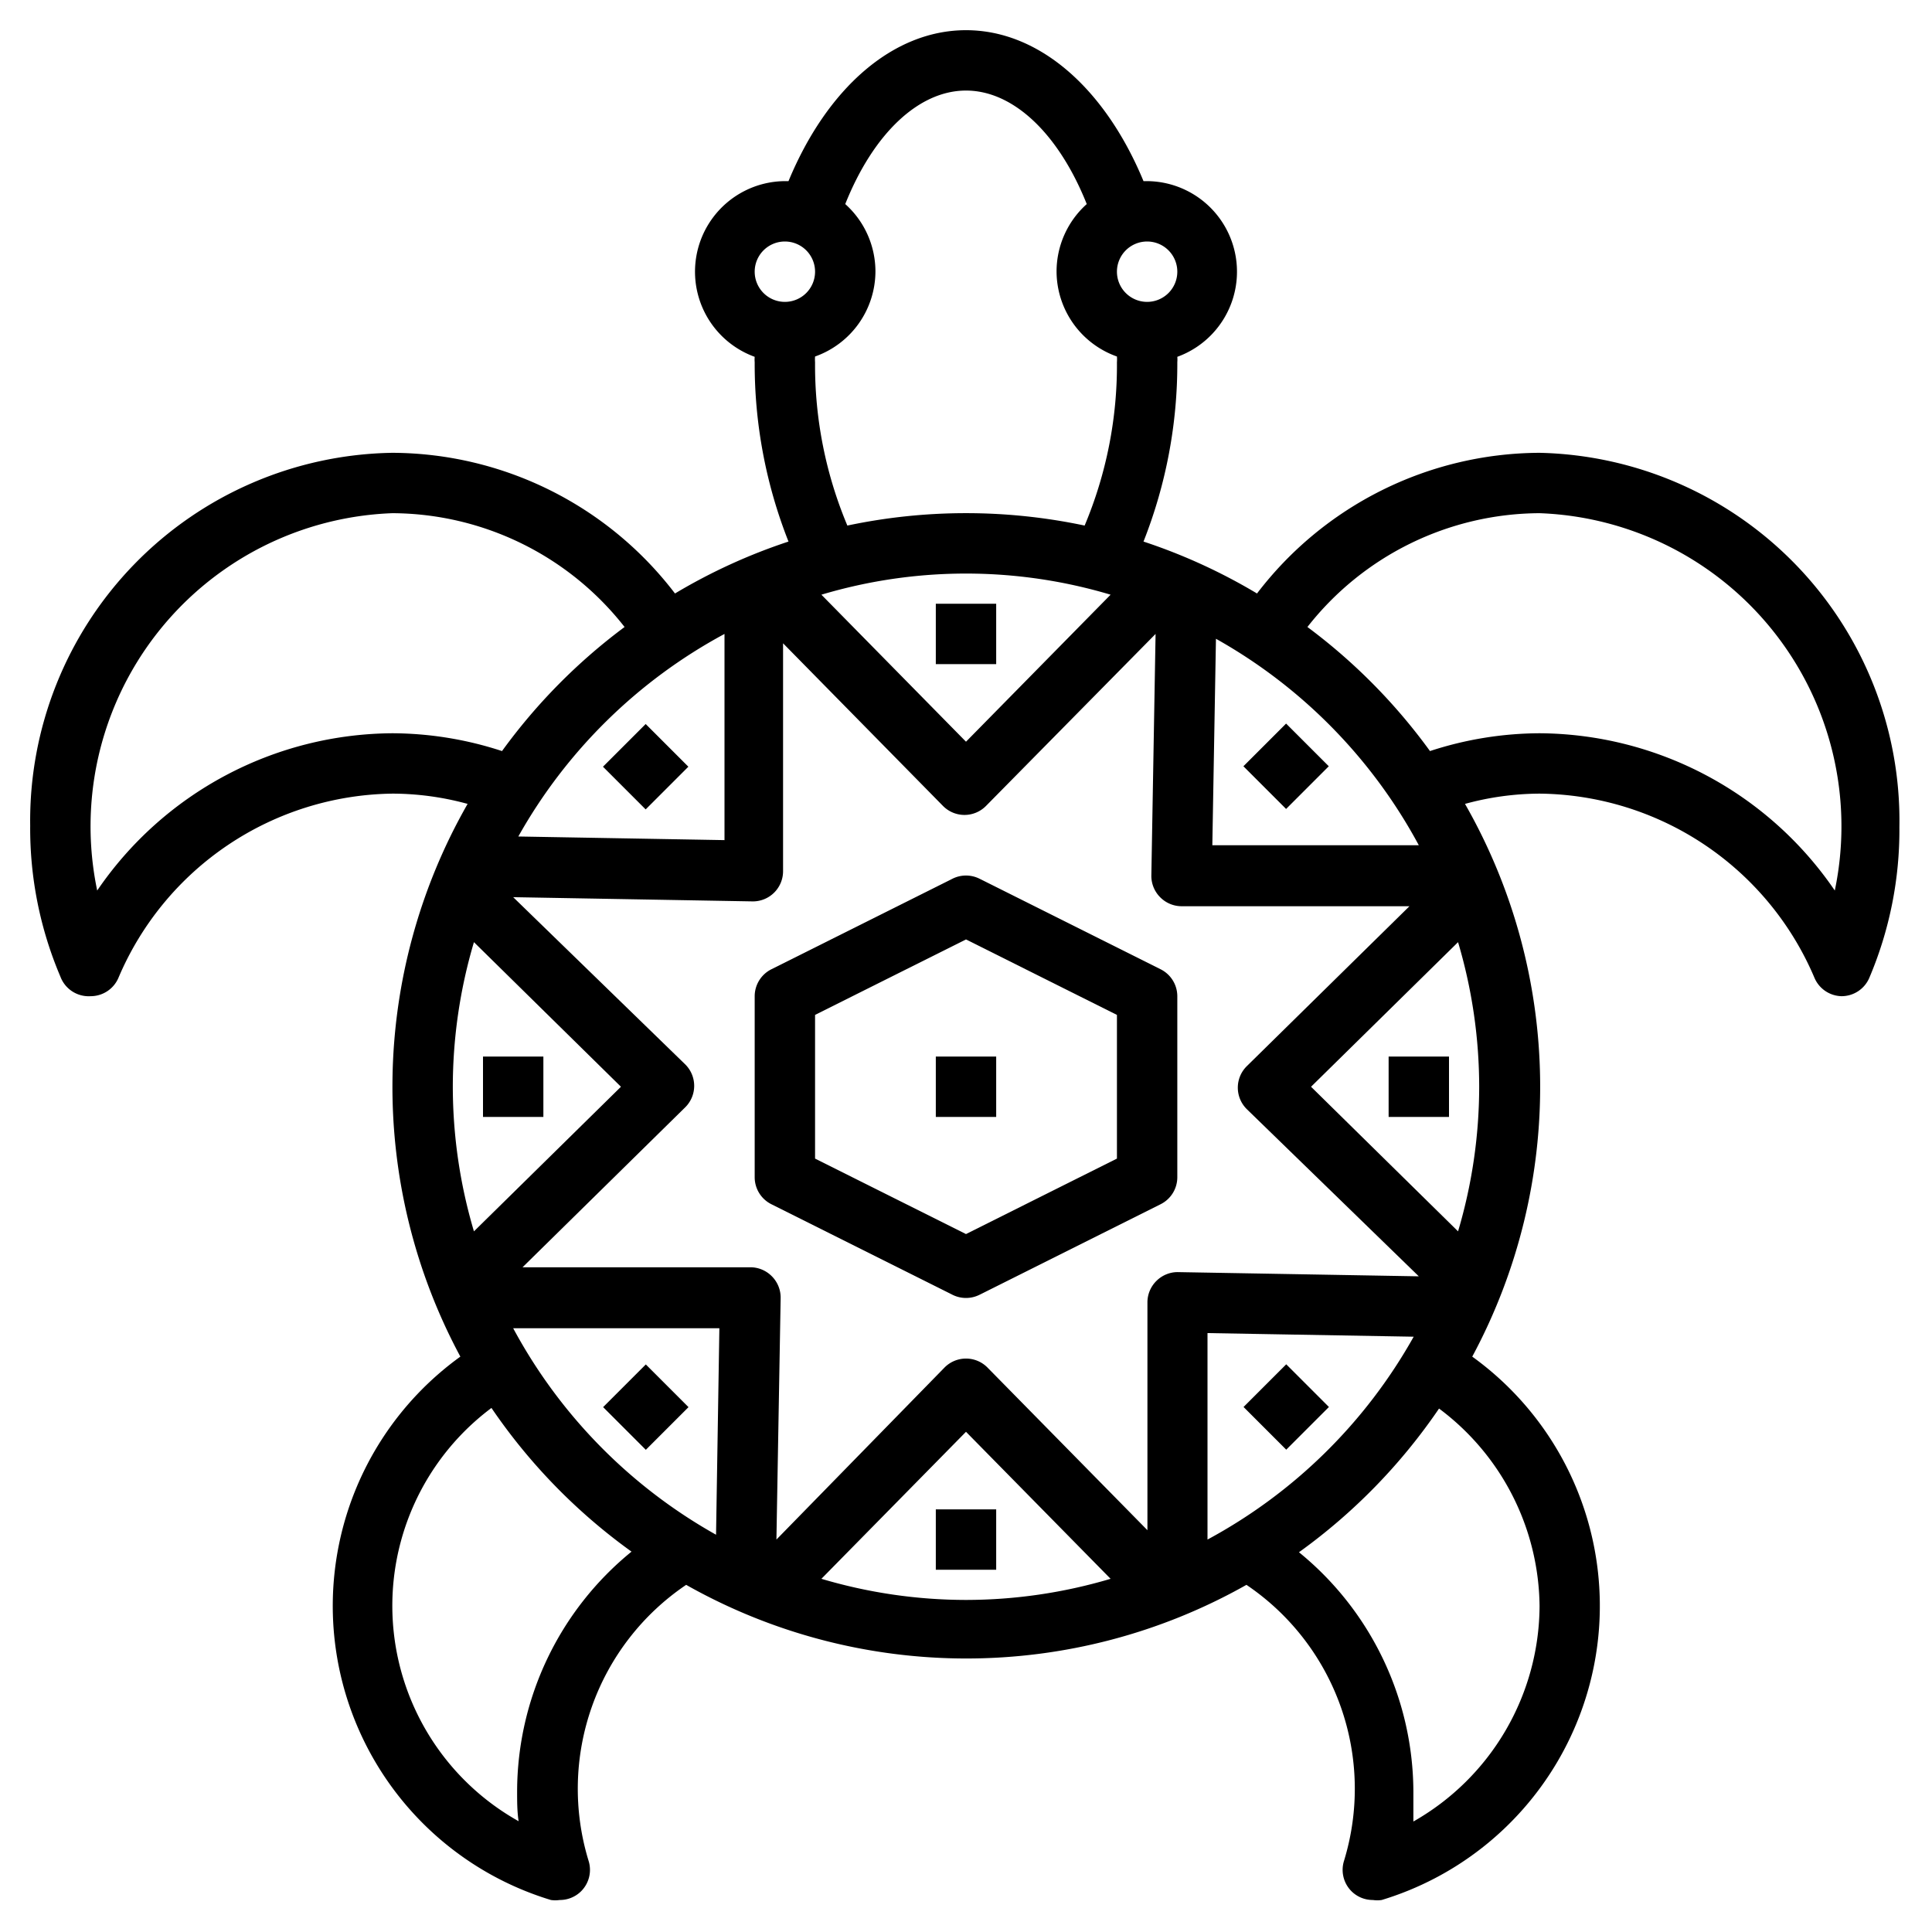 <?xml version="1.0" ?><svg data-name="Layer 1" id="Layer_1" viewBox="0 0 64 64" xmlns="http://www.w3.org/2000/svg"><path d="M38.45,32.11l-6-3a1,1,0,0,0-.9,0l-6,3A1,1,0,0,0,25,33v6a1,1,0,0,0,.55.89l6,3a1,1,0,0,0,.9,0l6-3A1,1,0,0,0,39,39V33A1,1,0,0,0,38.45,32.11ZM37,38.38l-5,2.5-5-2.5V33.62l5-2.5,5,2.5Z"/><rect height="2" width="2" x="31" y="35"/><rect height="2" width="2" x="16" y="35"/><rect height="2" width="2" x="46" y="35"/><rect height="2" width="2" x="31" y="20"/><rect height="2" width="2" x="31" y="50"/><rect height="2" transform="translate(-11.69 22.57) rotate(-45)" width="2" x="20.39" y="24.39"/><rect height="2" transform="translate(-20.48 43.78) rotate(-45)" width="2" x="41.61" y="45.61"/><rect height="2" transform="translate(-5.48 37.56) rotate(-45)" width="2" x="41.61" y="24.39"/><rect height="2" transform="translate(-26.69 28.78) rotate(-45)" width="2" x="20.39" y="45.61"/><path d="M51,15a11.83,11.83,0,0,0-9.36,4.66,18.82,18.82,0,0,0-3.76-1.72A16,16,0,0,0,39,12a1.09,1.09,0,0,0,0-.18A3,3,0,0,0,38,6h-.12C36.6,2.91,34.41,1,32,1s-4.6,1.91-5.88,5H26a3,3,0,0,0-1,5.82A1.09,1.09,0,0,0,25,12a16,16,0,0,0,1.12,5.94,18.82,18.82,0,0,0-3.76,1.72A11.83,11.83,0,0,0,13,15,12.19,12.19,0,0,0,1,27.35a12.52,12.52,0,0,0,1,5A1,1,0,0,0,3,33H3a1,1,0,0,0,.92-.6A10,10,0,0,1,13,26.29a9.47,9.47,0,0,1,2.49.34,18.88,18.88,0,0,0-.24,18.31,10.18,10.18,0,0,0,3,18,1,1,0,0,0,.29,0,1,1,0,0,0,.71-.29,1,1,0,0,0,.25-1,8.15,8.15,0,0,1,3.23-9.15,18.87,18.87,0,0,0,18.56,0,8.15,8.15,0,0,1,3.23,9.15,1,1,0,0,0,.25,1,1,1,0,0,0,.71.29,1,1,0,0,0,.29,0,10.18,10.18,0,0,0,3-18,18.88,18.88,0,0,0-.24-18.31A9.47,9.47,0,0,1,51,26.29a10,10,0,0,1,9.11,6.11A1,1,0,0,0,61,33h0a1,1,0,0,0,.92-.6,12.52,12.52,0,0,0,1-5A12.19,12.19,0,0,0,51,15ZM40.28,21.16A17.16,17.16,0,0,1,47,28H40.16ZM38,8a1,1,0,1,1-1,1A1,1,0,0,1,38,8ZM29,9a3,3,0,0,0-1-2.24C28.93,4.43,30.43,3,32,3s3.07,1.43,4,3.76A3,3,0,0,0,35,9a3,3,0,0,0,2,2.81A1.28,1.28,0,0,1,37,12a13.7,13.7,0,0,1-1.07,5.41,19,19,0,0,0-7.86,0A13.7,13.7,0,0,1,27,12a1.28,1.28,0,0,1,0-.19A3,3,0,0,0,29,9Zm7.79,10.7L32,24.57,27.21,19.7a16.74,16.74,0,0,1,9.58,0ZM26,10a1,1,0,1,1,1-1A1,1,0,0,1,26,10ZM24,21v6.83l-6.83-.12A17.16,17.16,0,0,1,24,21ZM13,24.29A11.92,11.92,0,0,0,3.22,29.5,10.38,10.38,0,0,1,13,17a9.82,9.82,0,0,1,7.69,3.77,19.07,19.07,0,0,0-4.06,4.11A11.79,11.79,0,0,0,13,24.29ZM15,36a16.87,16.87,0,0,1,.7-4.79L20.57,36,15.7,40.79A16.87,16.87,0,0,1,15,36Zm2.13,23.33c0,.34,0,.68.05,1a8.18,8.18,0,0,1-.9-13.69,19.08,19.08,0,0,0,4.64,4.76A10.27,10.27,0,0,0,17.13,59.33Zm6.59-8.49A17.16,17.16,0,0,1,17,44h6.83ZM32,53a16.87,16.87,0,0,1-4.79-.7L32,47.43l4.79,4.87A16.87,16.87,0,0,1,32,53Zm6.31-10.57a1,1,0,0,0-.3.71v7.55l-5.3-5.39a1,1,0,0,0-1.42,0L25.72,51,25.86,43a1,1,0,0,0-.29-.72,1,1,0,0,0-.71-.3H17.31l5.39-5.3a1,1,0,0,0,0-1.42L17,29.72l7.94.14h0a1,1,0,0,0,1-1V21.31l5.3,5.39a1,1,0,0,0,1.42,0L38.28,21,38.14,29a1,1,0,0,0,.29.72,1,1,0,0,0,.71.3h7.55l-5.39,5.3a1,1,0,0,0,0,1.42L47,42.28,39,42.14A1,1,0,0,0,38.31,42.43ZM40,51V44.16l6.83.12A17.16,17.16,0,0,1,40,51ZM51,53.2a8.25,8.25,0,0,1-4.18,7.14c0-.33,0-.67,0-1a10.27,10.27,0,0,0-3.79-7.92,19.08,19.08,0,0,0,4.64-4.76A8.26,8.26,0,0,1,51,53.2ZM49,36a16.87,16.87,0,0,1-.7,4.79L43.43,36l4.87-4.79A16.87,16.87,0,0,1,49,36Zm11.78-6.5A11.92,11.92,0,0,0,51,24.29a11.79,11.79,0,0,0-3.63.59,19.07,19.07,0,0,0-4.06-4.11A9.82,9.82,0,0,1,51,17a10.38,10.38,0,0,1,9.78,12.5Z"/></svg>